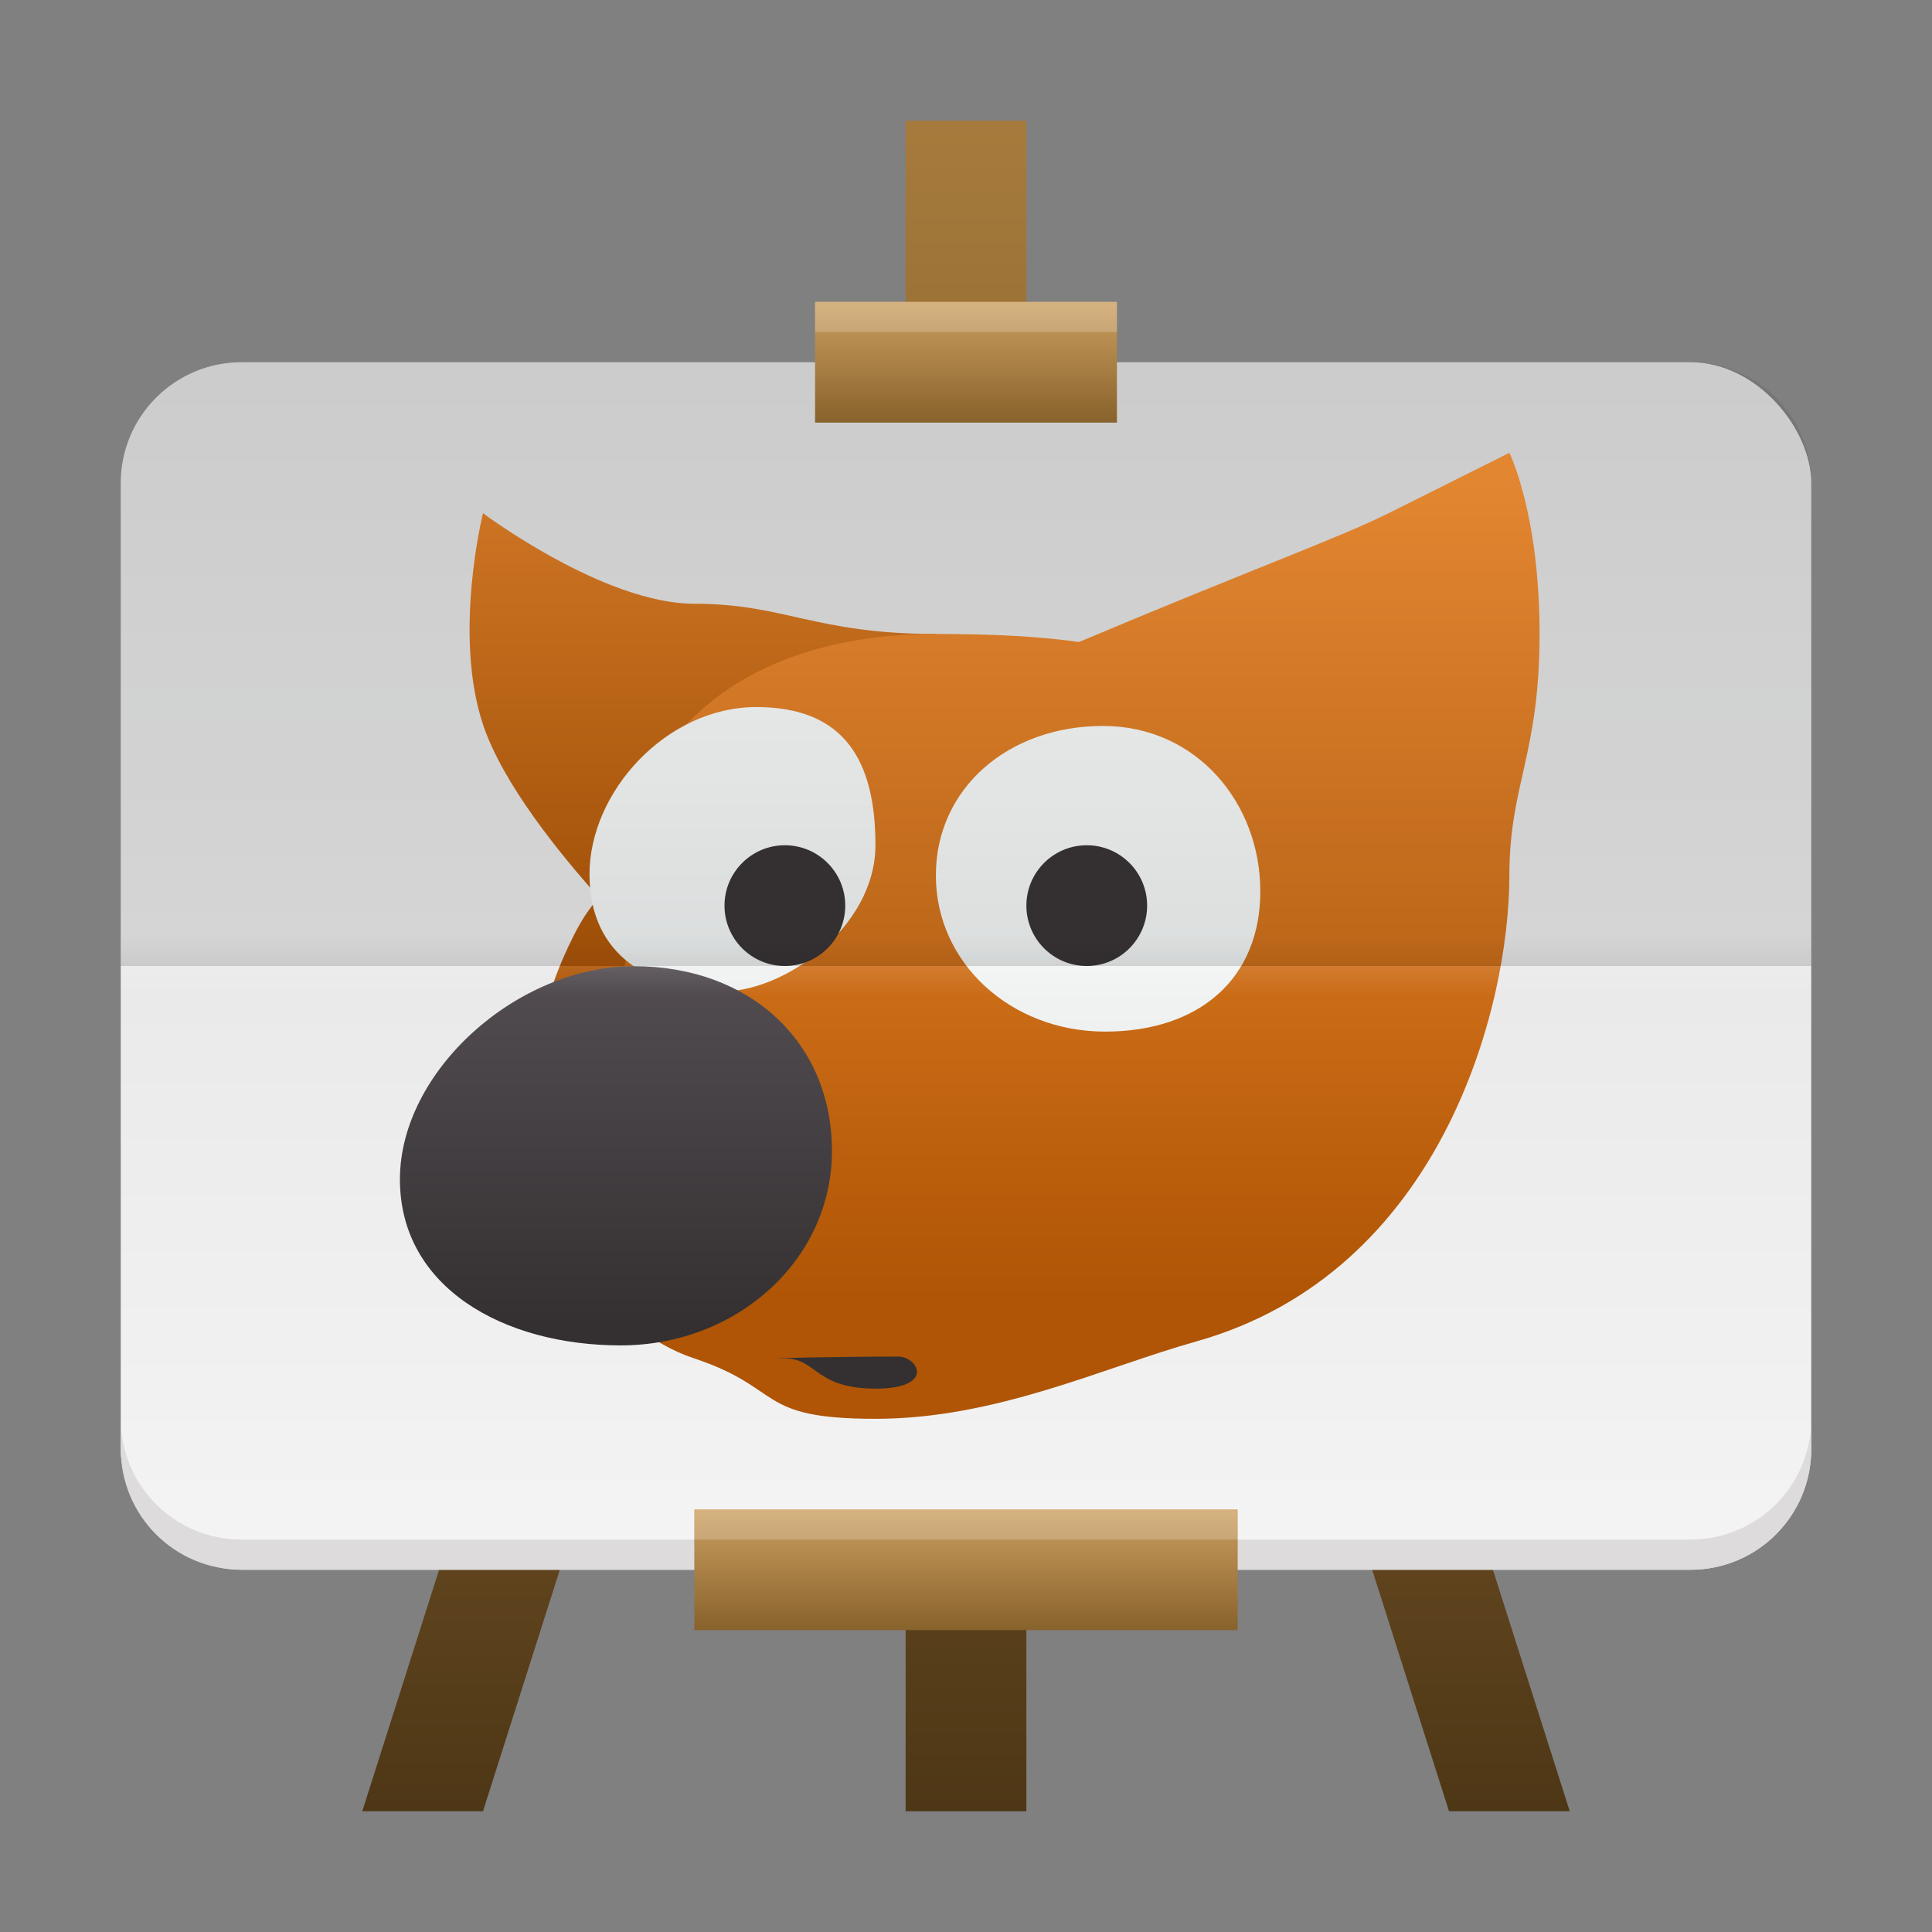 <?xml version="1.0" encoding="UTF-8" standalone="no"?>
<!-- Created with Inkscape (http://www.inkscape.org/) -->
<svg id="svg2" xmlns:rdf="http://www.w3.org/1999/02/22-rdf-syntax-ns#" xmlns="http://www.w3.org/2000/svg" height="64" viewBox="0 0 64 64" width="64" version="1.1" xmlns:cc="http://creativecommons.org/ns#" xmlns:xlink="http://www.w3.org/1999/xlink" xmlns:dc="http://purl.org/dc/elements/1.1/">
	<rect x="0" y="0" width="64" height="64" fill="#808080" stroke="none"/>
	<defs id="defs4">
		<linearGradient id="linearGradient4994">
			<stop id="stop4996" stop-color="#fcfcfc" offset="0"/>
			<stop id="stop4998" stop-color="#eff1f1" offset="1"/>
		</linearGradient>
		<linearGradient id="linearGradient5281-3" y2="474.36" xlink:href="#linearGradient5259-6" gradientUnits="userSpaceOnUse" x2="132" gradientTransform="matrix(0 1 -1 0 526.36 -120)" y1="474.36" x1="180"/>
		<linearGradient id="linearGradient5259-6">
			<stop id="stop5261-7" stop-color="#4e3716" offset="0"/>
			<stop id="stop5263-5" stop-color="#b08240" offset="1"/>
		</linearGradient>
		<linearGradient id="linearGradient5279-3" y2="516.36" xlink:href="#linearGradient5259-6" gradientUnits="userSpaceOnUse" x2="132" gradientTransform="matrix(0 1 -1 0 526.36 -120)" y1="516.36" x1="180"/>
		<linearGradient id="linearGradient11379" y2="967.36" gradientUnits="userSpaceOnUse" x2="492" gradientTransform="translate(-456 -904.36)" y1="909.36" x1="492">
			<stop id="stop11375" stop-color="#dddbdb" offset="0"/>
			<stop id="stop11377" stop-color="#fafafa" offset="1"/>
		</linearGradient>
		<linearGradient id="linearGradient5113-5" y2="505.58" xlink:href="#linearGradient5099-6" gradientUnits="userSpaceOnUse" x2="151" gradientTransform="matrix(0 1 -1 0 528.36 -120)" y1="505.58" x1="130"/>
		<linearGradient id="linearGradient5099-6">
			<stop id="stop5101-2" stop-color="#f99133" offset="0"/>
			<stop id="stop5103-9" stop-color="#af5505" offset="1"/>
		</linearGradient>
		<linearGradient id="linearGradient5121-1" y2="485.36" xlink:href="#linearGradient5099-6" gradientUnits="userSpaceOnUse" x2="163" gradientTransform="matrix(0 1 -1 0 528.36 -120)" y1="485.36" x1="136"/>
		<linearGradient id="linearGradient5165-2" y2="491.99" xlink:href="#linearGradient4994" gradientUnits="userSpaceOnUse" x2="154.17" gradientTransform="matrix(0 1 -1 0 528.36 -120)" y1="491.99" x1="144.05"/>
		<linearGradient id="linearGradient5167-9" y2="504.1" xlink:href="#linearGradient4994" gradientUnits="userSpaceOnUse" x2="152.84" gradientTransform="matrix(0 1 -1 0 528.36 -120)" y1="504.1" x1="143.42"/>
		<linearGradient id="linearGradient5157-3" x1="-510.36" gradientUnits="userSpaceOnUse" x2="-510.36" gradientTransform="translate(528.36 -120)" y1="164" y2="152">
			<stop id="stop5153-6" stop-color="#343031" offset="0"/>
			<stop id="stop5155-0" stop-color="#534d52" offset="1"/>
		</linearGradient>
		<linearGradient id="linearGradient5277-6" y2="124" xlink:href="#linearGradient5259-6" gradientUnits="userSpaceOnUse" x2="-494.36" gradientTransform="translate(526.36 -120)" y1="180" x1="-494.36"/>
		<linearGradient id="linearGradient5273-2" y2="117.88" xlink:href="#linearGradient5259-6" gradientUnits="userSpaceOnUse" x2="-491.36" gradientTransform="translate(526.36 -120)" y1="179" x1="-491.36"/>
		<linearGradient id="linearGradient5265-6" y2="170" xlink:href="#linearGradient5259-7-1" gradientUnits="userSpaceOnUse" x2="-494.36" gradientTransform="translate(526.36 -120)" y1="174" x1="-494.36"/>
		<linearGradient id="linearGradient5259-7-1">
			<stop id="stop5285-8" stop-color="#88622c" offset="0"/>
			<stop id="stop5287-7" stop-color="#cc9f60" offset="1"/>
		</linearGradient>
		<linearGradient id="linearGradient5275-9" y2="130" xlink:href="#linearGradient5259-7-1" gradientUnits="userSpaceOnUse" x2="-496.36" gradientTransform="translate(526.36 -120)" y1="134" x1="-496.36"/>
		<linearGradient id="linearGradient5177-2" y2="151" gradientUnits="userSpaceOnUse" x2="-509.36" gradientTransform="translate(526.36 -120)" y1="152" x1="-509.36">
			<stop id="stop7344-0" offset="0"/>
			<stop id="stop7346-2" stop-opacity="0" offset="1"/>
		</linearGradient>
		<linearGradient id="linearGradient5177-3-3" x1="-509.36" gradientUnits="userSpaceOnUse" x2="-509.36" gradientTransform="translate(526.36 -119)" y1="152" y2="151">
			<stop id="stop9572-7" stop-opacity="0" stop-color="#fff" offset="0"/>
			<stop id="stop9574-5" stop-color="#fff" offset="1"/>
		</linearGradient>
	</defs>
	<path id="path5225-9" fill-rule="evenodd" fill="url(#linearGradient5281-3)" d="m52 60h-4l-14-44h4z"/>
	<path id="path5225-1-2" fill-rule="evenodd" fill="url(#linearGradient5279-3)" d="m12 60h4l14-44h-4z"/>
	<rect id="rect5039-2" style="color-rendering:auto;color:#000000;isolation:auto;mix-blend-mode:normal;shape-rendering:auto;solid-color:#000000;image-rendering:auto" rx="4.001" height="40" width="56" y="12" x="4" fill="url(#linearGradient11379)"/>
	<path id="path5097-8" fill-rule="evenodd" fill="url(#linearGradient5113-5)" d="m16 17s-1 4 0 7c0.663 1.988 2.579 4.321 3.84 5.732-0.265 0.292-0.551 0.689-0.84 1.268-1 2-1 3-1 3l4-2-0.471-1.412 8.471-6.588 1-3c-4 0-5-1-8-1s-7-3-7-3z"/>
	<path id="path5095-9" fill-rule="evenodd" fill="url(#linearGradient5121-1)" d="m50 15-4 2c-1.619 0.809-4.557 1.866-10.258 4.268-1.197-0.172-2.692-0.268-4.742-0.268-7 0-9 4-9 4l-3 16s1 3 4 4 2 2 6 2 7.501-1.683 10.625-2.562c8.124-2.286 10.375-11.062 10.375-15.438 0-3 1-4 1-8s-1-6-1-6z"/>
	<path id="path5052-3-7" style="color-rendering:auto;color:#000000;isolation:auto;mix-blend-mode:normal;shape-rendering:auto;solid-color:#000000;image-rendering:auto" fill="url(#linearGradient5165-2)" d="m41.75 29.52c0 2.899-2.021 4.653-5.143 4.653s-5.605-2.273-5.605-5.172 2.411-4.953 5.532-4.953 5.215 2.574 5.215 5.472z"/>
	<path id="path5052-3-6-3" style="color-rendering:auto;color:#000000;isolation:auto;mix-blend-mode:normal;shape-rendering:auto;solid-color:#000000;image-rendering:auto" fill="url(#linearGradient5167-9)" d="m29 28c0 2.75-3.106 4.934-5.192 4.84-2.21-0.099-4.28-1.126-4.28-3.876s2.563-5.542 5.524-5.542 3.948 1.828 3.948 4.578z"/>
	<path id="path5085-6" d="m26 45c1.054 0 1 1 3 1s1.417-1.062 0.75-1.062c-2 0-4.75 0.062-3.75 0.062z" fill-rule="evenodd" fill="#343031"/>
	<path id="path5052-1" d="m27.56 38.13c0 3.59-3.134 6.438-7 6.438s-7.312-1.91-7.312-5.5 3.884-7.062 7.75-7.062 6.562 2.535 6.562 6.125z" style="color-rendering:auto;color:#000000;isolation:auto;mix-blend-mode:normal;shape-rendering:auto;solid-color:#000000;image-rendering:auto" fill="url(#linearGradient5157-3)"/>
	<path id="rect5039-9-2" opacity=".1" style="color-rendering:auto;color:#000000;isolation:auto;mix-blend-mode:normal;shape-rendering:auto;solid-color:#000000;image-rendering:auto" d="m8.002 12c-2.217 0-4.002 1.785-4.002 4.002v15.998h56v-15.998c0-2.217-1.785-4.002-4.002-4.002h-47.996z" fill="#172525"/>
	<rect id="rect5223-9" style="color-rendering:auto;color:#000000;isolation:auto;mix-blend-mode:normal;shape-rendering:auto;solid-color:#000000;image-rendering:auto" height="8" width="4" y="52" x="30" fill="url(#linearGradient5277-6)"/>
	<rect id="rect5257-3" style="color-rendering:auto;color:#000000;isolation:auto;mix-blend-mode:normal;shape-rendering:auto;solid-color:#000000;image-rendering:auto" height="7" width="4" y="4" x="30" fill="url(#linearGradient5273-2)"/>
	<g>
		<circle id="path5087-1" style="color-rendering:auto;color:#000000;isolation:auto;mix-blend-mode:normal;shape-rendering:auto;solid-color:#000000;image-rendering:auto" cx="26" cy="30" r="2" fill="#343031"/>
		<circle id="path5089-9" style="color-rendering:auto;color:#000000;isolation:auto;mix-blend-mode:normal;shape-rendering:auto;solid-color:#000000;image-rendering:auto" cx="36" cy="30" r="2" fill="#343031"/>
		<path id="rect5039-9-9-2" style="color-rendering:auto;color:#000000;isolation:auto;mix-blend-mode:normal;shape-rendering:auto;solid-color:#000000;image-rendering:auto" d="m8.002 52c-2.217 0-4.002-1.785-4.002-4.002v-1c0 2.217 1.785 4.002 4.002 4.002h47.996c2.217 0 4.002-1.785 4.002-4.002v1c0 2.217-1.785 4.002-4.002 4.002h-47.996z" fill="#dddbdb"/>
	</g>
	<rect id="rect5221-4" style="color-rendering:auto;color:#000000;isolation:auto;mix-blend-mode:normal;shape-rendering:auto;solid-color:#000000;image-rendering:auto" height="4" width="18" y="50" x="23" fill="url(#linearGradient5265-6)"/>
	<rect id="rect5289-7" opacity=".2" style="color-rendering:auto;color:#000000;isolation:auto;mix-blend-mode:normal;shape-rendering:auto;solid-color:#000000;image-rendering:auto" height="1" width="18" y="50" x="23" fill="#fff"/>
	<rect id="rect5221-2-8" style="color-rendering:auto;color:#000000;isolation:auto;mix-blend-mode:normal;shape-rendering:auto;solid-color:#000000;image-rendering:auto" height="4" width="10" y="10" x="27" fill="url(#linearGradient5275-9)"/>
	<rect id="rect5289-0-4" opacity=".2" style="color-rendering:auto;color:#000000;isolation:auto;mix-blend-mode:normal;shape-rendering:auto;solid-color:#000000;image-rendering:auto" height="1" width="10" y="10" x="27" fill="#fff"/>
	<rect id="rect5169-5" opacity=".05" style="color-rendering:auto;color:#000000;isolation:auto;mix-blend-mode:normal;shape-rendering:auto;solid-color:#000000;image-rendering:auto" rx="0" height="1" width="56" y="31" x="4" fill="url(#linearGradient5177-2)"/>
	<rect id="rect5169-2-0" opacity=".1" style="color-rendering:auto;color:#000000;isolation:auto;mix-blend-mode:normal;shape-rendering:auto;solid-color:#000000;image-rendering:auto" rx="0" height="1" width="56" y="32" x="4" fill="url(#linearGradient5177-3-3)"/>
</svg>
